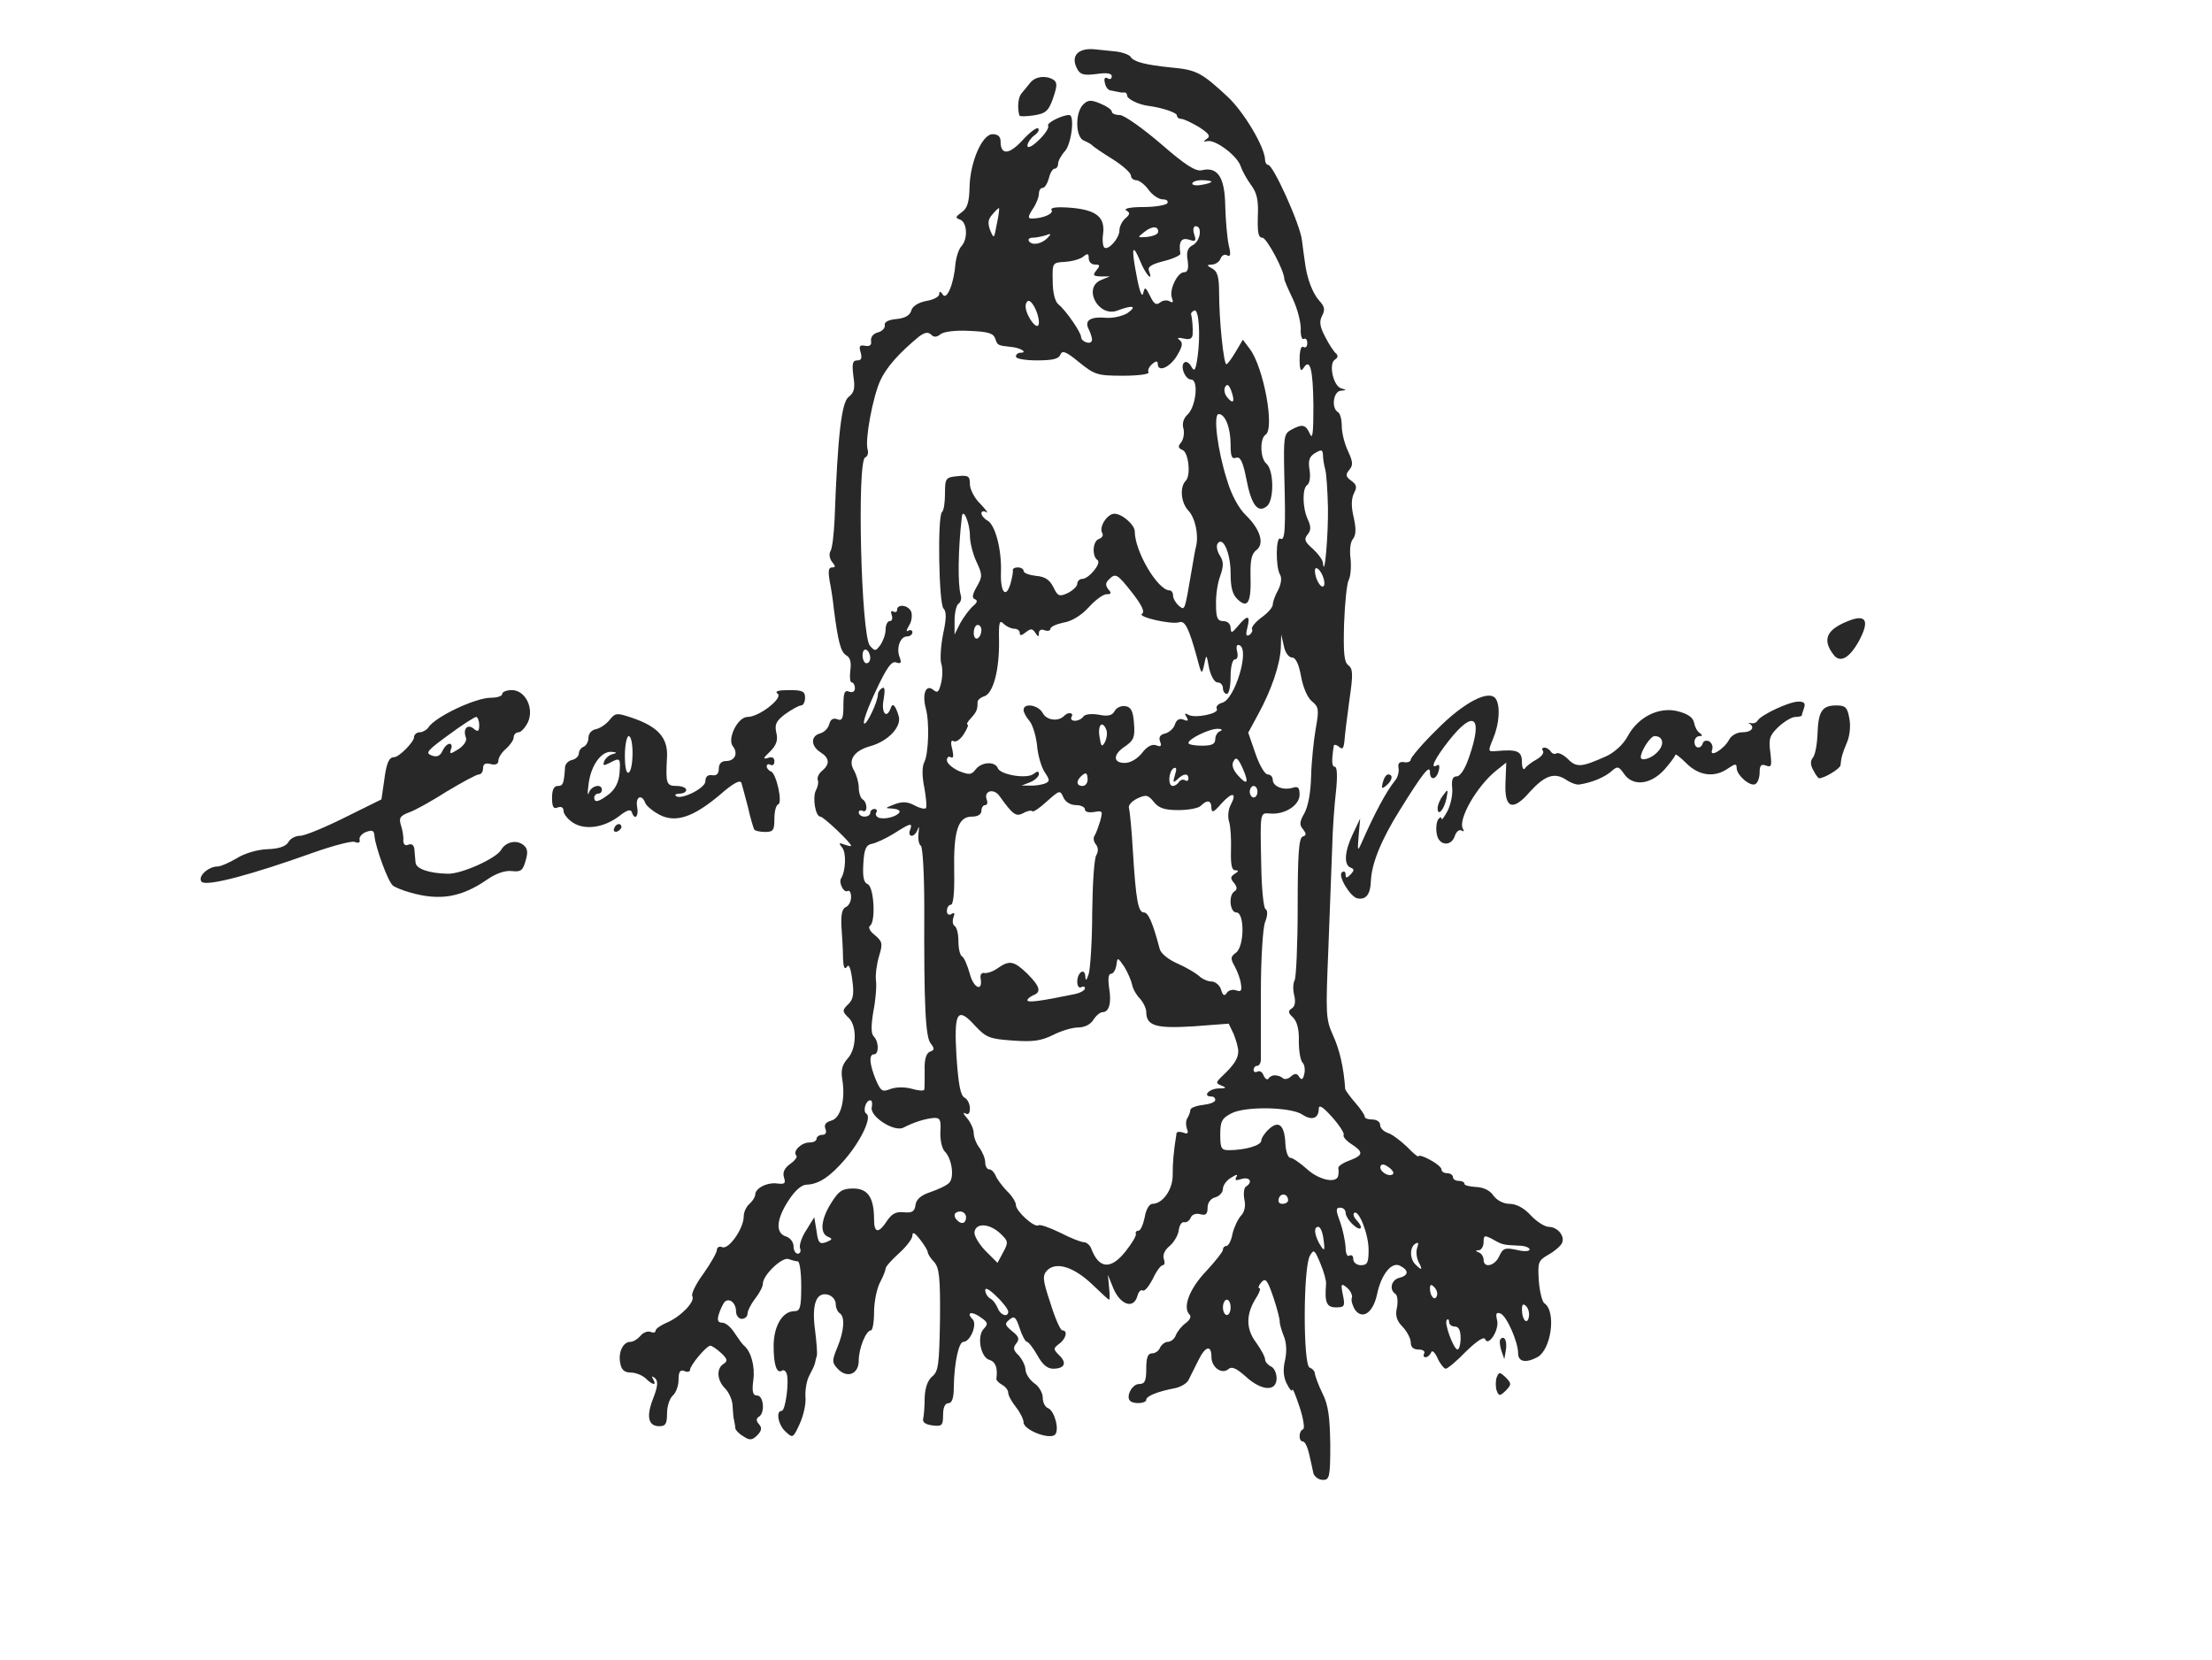 <!DOCTYPE svg PUBLIC "-//W3C//DTD SVG 20010904//EN" "http://www.w3.org/TR/2001/REC-SVG-20010904/DTD/svg10.dtd">
<svg version="1.0" xmlns="http://www.w3.org/2000/svg" width="577px" height="433px" viewBox="0 0 5770 4330" preserveAspectRatio="xMidYMid meet">
<g id="layer101" fill="#292828" stroke="none">
 <path d="M3426 3843 c-2 -10 -7 -33 -11 -50 -4 -18 -11 -33 -16 -33 -12 0 -12 -27 0 -32 5 -1 1 -28 -9 -58 -10 -30 -18 -50 -19 -45 -1 6 -7 -1 -14 -15 -9 -17 -11 -37 -5 -62 5 -23 4 -47 -4 -65 -6 -15 -10 -31 -10 -36 1 -4 -6 -32 -16 -62 -16 -47 -21 -53 -32 -40 -7 8 -9 15 -5 15 4 0 1 10 -7 23 -28 43 -29 82 -2 118 13 18 24 38 24 45 0 6 7 14 15 18 8 3 15 17 15 31 0 36 -40 33 -81 -5 -25 -22 -36 -27 -46 -18 -17 13 -43 -6 -43 -33 0 -32 -16 -28 -34 9 -10 20 -22 44 -26 52 -4 8 -20 18 -36 21 -47 9 -74 21 -74 30 0 10 -33 12 -42 3 -12 -11 5 -44 23 -44 15 0 19 -7 19 -40 0 -29 4 -40 15 -40 9 0 18 -7 21 -15 4 -8 13 -15 20 -15 8 0 18 -8 21 -17 4 -10 15 -24 26 -32 11 -8 15 -17 10 -22 -19 -19 0 -68 43 -113 24 -26 44 -51 44 -56 0 -6 4 -10 9 -10 5 0 13 -14 16 -32 4 -17 14 -38 22 -47 9 -9 13 -25 9 -42 -3 -16 -1 -31 4 -34 19 -12 10 -26 -11 -20 -15 5 -19 4 -14 -5 5 -8 0 -7 -14 2 -12 7 -21 20 -21 29 0 9 -9 19 -20 22 -12 3 -20 14 -20 27 0 17 -5 21 -19 17 -12 -3 -22 1 -25 9 -3 8 -11 13 -17 12 -6 -2 -12 7 -14 19 -1 13 -11 31 -23 42 -14 11 -20 25 -16 35 3 9 2 16 -3 16 -5 0 -17 16 -26 36 -10 19 -21 33 -26 30 -5 -3 -11 3 -14 14 -10 37 -47 23 -65 -25 l-12 -30 3 33 c2 17 2 32 0 32 -2 0 -21 -18 -43 -39 -48 -46 -94 -61 -118 -38 -13 14 -13 23 8 86 12 39 26 71 31 71 15 0 10 22 -8 35 -16 12 -16 14 0 30 21 20 14 35 -16 35 -15 0 -28 -11 -41 -35 -11 -19 -23 -35 -27 -35 -4 0 -13 -16 -19 -35 -10 -30 -14 -34 -27 -23 -13 11 -12 14 7 30 18 14 20 21 11 32 -9 11 -8 18 6 31 9 10 18 27 18 38 1 12 12 27 23 35 12 8 22 25 22 37 0 13 6 25 14 28 17 7 30 57 18 69 -14 14 -82 -12 -82 -32 0 -8 -9 -26 -20 -40 -11 -14 -20 -30 -20 -37 0 -7 -7 -16 -16 -21 -9 -5 -15 -12 -15 -15 4 -29 -2 -45 -18 -50 -23 -6 -34 -63 -14 -82 11 -12 10 -16 -9 -29 -23 -17 -39 -13 -21 5 13 13 -6 59 -24 59 -12 0 -24 54 -25 118 0 29 -5 42 -14 42 -9 0 -14 11 -14 31 0 27 -3 30 -27 27 -18 -2 -27 -8 -25 -17 2 -8 4 -33 4 -55 1 -27 8 -46 20 -56 16 -13 18 -32 20 -148 1 -110 -2 -135 -15 -150 -10 -10 -17 -22 -17 -26 0 -4 -9 -19 -20 -33 -14 -18 -20 -21 -20 -10 0 8 -16 29 -35 46 -19 17 -35 35 -35 40 0 5 -7 22 -15 37 -8 16 -15 50 -15 77 0 26 -4 47 -8 47 -13 0 -32 47 -32 79 0 36 -31 47 -55 21 -15 -16 -15 -21 -1 -55 18 -43 21 -81 6 -90 -5 -3 -10 -14 -10 -24 0 -10 -9 -21 -20 -24 -31 -8 -43 25 -34 92 4 31 6 61 5 66 -2 6 -4 15 -5 20 -1 6 -8 20 -15 33 -7 13 -11 38 -10 55 2 18 -5 49 -15 71 -17 37 -18 38 -37 20 -19 -17 -26 -54 -10 -54 10 0 20 -77 13 -97 -2 -7 -8 -11 -12 -8 -14 9 -22 -15 -22 -64 0 -52 23 -91 54 -91 15 0 18 -9 18 -65 0 -36 -4 -65 -9 -65 -5 0 -16 -3 -24 -6 -17 -6 -67 42 -67 64 0 8 -9 25 -20 39 -11 14 -20 32 -20 39 0 8 -7 14 -15 14 -8 0 -15 -9 -15 -19 0 -23 -18 -37 -30 -25 -4 5 -11 19 -15 32 -5 16 -2 22 9 22 9 0 23 12 33 28 10 15 20 29 24 32 18 15 29 54 24 90 -4 31 -1 40 10 40 17 0 21 45 5 55 -8 5 -8 11 0 20 8 9 7 17 -5 29 -13 13 -20 13 -35 3 -11 -6 -21 -16 -22 -22 0 -5 -2 -14 -3 -20 -2 -5 -3 -22 -4 -37 0 -16 -10 -37 -20 -47 -21 -21 -23 -52 -3 -64 11 -7 9 -13 -7 -28 -11 -10 -24 -19 -28 -19 -10 0 -53 51 -53 63 0 5 -7 7 -15 3 -11 -4 -15 2 -15 23 0 16 -7 34 -15 41 -8 7 -15 28 -15 46 0 28 -4 34 -20 34 -29 0 -35 -25 -16 -73 12 -31 13 -44 5 -52 -9 -7 -10 -6 -5 3 10 17 -2 15 -20 -3 -9 -8 -26 -15 -39 -15 -16 0 -24 -7 -27 -24 -6 -28 7 -56 26 -56 8 0 19 -7 26 -15 7 -9 19 -14 27 -11 7 3 13 2 13 -3 0 -5 13 -14 29 -21 36 -15 75 -55 67 -69 -4 -5 9 -32 29 -59 19 -27 35 -55 35 -62 0 -7 7 -10 14 -7 17 7 56 -49 56 -80 0 -12 7 -26 15 -33 8 -7 15 -18 15 -24 0 -17 32 -33 58 -29 19 2 22 0 17 -16 -4 -13 1 -24 16 -35 13 -9 20 -19 16 -22 -10 -11 13 -34 34 -34 11 0 19 -4 19 -10 0 -5 7 -10 15 -10 9 0 12 -6 8 -16 -4 -10 1 -17 15 -21 25 -6 38 -55 29 -108 -4 -24 0 -38 14 -54 23 -24 25 -83 4 -105 -19 -18 -19 -21 0 -39 11 -12 13 -27 8 -62 -4 -31 -9 -42 -14 -33 -6 8 -9 1 -10 -22 0 -19 -2 -56 -4 -82 -2 -33 2 -48 11 -52 8 -3 14 -15 14 -26 0 -12 -4 -19 -9 -16 -10 6 -24 -22 -17 -33 12 -19 14 -66 3 -80 -10 -12 -9 -14 6 -8 9 3 17 5 17 3 0 -8 -72 -76 -80 -76 -13 0 -21 -49 -12 -68 5 -9 8 -22 5 -28 -2 -6 3 -17 12 -24 20 -17 19 -33 -5 -48 -25 -16 -26 -42 -1 -49 11 -3 21 -13 24 -24 3 -13 11 -17 21 -13 13 5 16 -2 16 -36 0 -33 3 -41 15 -36 9 3 15 0 15 -9 0 -8 -4 -15 -8 -15 -5 0 -6 -14 -4 -31 3 -22 0 -34 -11 -40 -14 -9 -21 -35 -32 -121 -2 -21 -7 -54 -11 -73 -4 -25 -3 -35 6 -35 10 0 10 -3 0 -15 -6 -8 -8 -20 -4 -27 5 -7 9 -44 11 -83 8 -218 18 -307 37 -320 14 -11 17 -22 12 -54 -4 -33 -2 -41 10 -41 11 0 13 -6 9 -21 -5 -16 -3 -20 12 -17 12 2 17 -2 15 -13 -1 -10 6 -19 18 -22 11 -3 19 -11 18 -19 -2 -8 9 -14 31 -16 22 -2 35 -10 38 -22 3 -11 18 -21 39 -25 19 -3 34 -11 34 -18 0 -8 3 -8 9 1 10 17 29 -27 33 -78 2 -19 9 -41 16 -48 17 -19 15 -61 -3 -69 -14 -5 -13 -7 3 -19 15 -10 20 -26 21 -64 1 -67 33 -140 60 -140 14 0 21 6 21 19 0 36 22 35 57 -3 19 -21 38 -35 41 -31 4 4 -1 12 -11 19 -9 7 -17 19 -17 26 0 8 13 2 30 -15 16 -15 27 -32 24 -37 -5 -7 36 -28 55 -28 15 0 6 75 -11 94 -10 11 -18 26 -18 33 0 7 -4 13 -9 13 -5 0 -12 11 -15 25 -4 14 -11 25 -16 25 -6 0 -10 7 -10 15 0 9 -7 27 -16 40 -13 20 -13 25 -3 25 30 0 58 -13 52 -22 -4 -7 14 -9 52 -6 66 6 89 25 82 71 -2 15 0 30 4 33 11 7 39 -25 39 -45 0 -10 7 -24 15 -31 13 -11 13 -15 3 -21 -8 -5 10 -9 44 -9 31 0 60 -5 63 -10 3 -6 -2 -10 -12 -10 -10 0 -27 -11 -37 -25 -10 -14 -25 -25 -32 -25 -8 0 -14 -6 -14 -12 0 -7 -21 -26 -48 -43 -26 -16 -49 -32 -52 -35 -3 -4 -13 -9 -22 -13 -23 -8 -24 -72 -3 -94 13 -13 21 -13 45 -3 17 7 30 16 30 21 0 5 9 9 21 9 11 0 59 34 107 75 63 55 91 73 107 69 41 -10 60 18 61 93 1 37 5 83 9 102 6 24 5 32 -4 27 -6 -4 -14 0 -17 8 -3 9 -14 16 -23 16 -14 1 -14 2 2 11 13 7 17 23 17 62 0 73 12 187 19 187 3 0 14 -15 24 -32 l19 -32 18 24 c36 47 66 209 41 224 -15 10 -14 61 2 75 20 16 21 95 2 111 -24 20 -41 -3 -54 -71 -9 -46 -16 -59 -27 -55 -11 4 -14 -4 -14 -35 0 -43 -14 -79 -31 -79 -15 0 -3 96 22 173 11 38 31 74 49 91 38 37 49 75 27 91 -12 9 -16 26 -15 67 2 69 -7 86 -33 62 -14 -13 -19 -31 -19 -69 0 -52 -20 -98 -34 -77 -4 6 -1 20 6 31 10 16 10 27 1 53 -7 18 -12 52 -11 76 0 34 4 42 19 42 11 0 19 7 19 18 1 14 3 14 19 -5 25 -30 33 -29 25 3 -5 19 -4 25 5 20 6 -4 9 -11 7 -15 -3 -4 8 -18 24 -30 17 -12 30 -27 30 -34 0 -7 6 -24 14 -38 8 -16 10 -32 5 -40 -12 -20 -11 -102 1 -94 12 7 14 -25 10 -167 -2 -98 -1 -107 18 -117 29 -16 38 -14 49 11 7 16 9 -4 9 -74 -1 -97 -9 -125 -26 -98 -7 11 -10 4 -10 -23 0 -23 4 -36 10 -32 6 3 10 -1 10 -10 0 -9 -4 -14 -9 -11 -5 3 -9 -9 -8 -27 0 -18 -9 -53 -21 -78 -12 -25 -22 -48 -22 -52 0 -21 -46 -107 -57 -107 -11 0 -13 -14 -12 -55 2 -42 -2 -62 -18 -83 -11 -15 -23 -37 -27 -49 -9 -27 -65 -69 -86 -65 -12 2 -12 1 -2 -6 11 -7 5 -14 -21 -31 -19 -11 -39 -21 -46 -21 -6 0 -11 -4 -11 -9 0 -7 -37 -20 -75 -25 -25 -3 -55 -18 -55 -27 0 -5 -3 -8 -7 -8 -5 1 -11 0 -15 -1 -5 -1 -14 -3 -20 -4 -7 0 -14 -9 -16 -20 -3 -11 0 -16 7 -12 6 4 11 2 11 -5 0 -8 -13 -10 -40 -6 -32 4 -42 2 -50 -13 -19 -35 3 -57 50 -51 8 1 30 3 49 5 19 2 37 9 40 14 8 13 37 21 106 28 66 6 79 13 147 76 42 39 98 132 98 166 0 6 4 12 8 12 13 0 83 154 88 196 3 21 6 48 8 59 5 41 20 80 37 99 14 15 16 23 8 39 -8 15 -7 28 8 56 10 20 23 39 28 43 6 5 5 11 -3 16 -17 11 -4 70 17 75 14 4 14 5 -1 6 -20 1 -26 45 -8 56 6 3 10 20 10 37 0 16 7 45 16 64 13 28 14 37 4 49 -11 13 -10 18 5 29 14 10 15 17 7 32 -7 14 -8 34 -1 63 7 31 6 47 -2 57 -7 8 -9 30 -6 52 2 21 0 46 -5 55 -5 10 -10 61 -12 114 -2 76 0 100 11 108 12 9 13 23 3 90 -6 44 -12 92 -13 107 -2 20 -5 24 -14 16 -7 -6 -14 -7 -14 -2 -6 39 -5 54 3 54 6 0 7 25 3 63 -4 34 -9 100 -10 147 -2 47 -6 166 -10 265 -7 169 -7 183 12 225 17 37 28 83 32 141 1 3 12 19 26 35 14 16 25 32 25 37 0 4 9 7 20 7 11 0 20 6 20 14 0 8 9 17 20 21 11 3 33 20 50 36 16 17 30 28 30 25 0 -4 14 0 30 9 17 9 30 20 30 25 0 6 7 10 15 10 8 0 15 5 15 10 0 6 7 10 15 10 8 0 15 3 15 8 0 4 14 7 31 8 19 1 36 9 45 23 9 12 26 21 42 21 17 0 38 11 55 30 16 17 37 30 47 30 22 0 42 23 35 41 -3 8 -19 22 -35 31 -28 16 -29 20 -26 69 2 28 9 54 14 58 32 20 19 121 -18 141 -30 16 -50 12 -50 -10 0 -30 -30 -98 -46 -104 -11 -4 -13 0 -9 17 7 25 -23 71 -31 50 -3 -8 -22 5 -50 32 -24 25 -48 45 -53 45 -4 0 -14 -12 -21 -27 -7 -16 -15 -23 -17 -15 -3 6 -9 12 -14 12 -6 0 -7 -4 -4 -10 3 -5 -3 -10 -14 -10 -14 0 -21 -6 -21 -18 0 -10 -9 -28 -21 -41 -16 -16 -20 -30 -15 -51 3 -16 1 -32 -4 -35 -17 -11 -11 -37 10 -42 24 -6 26 -19 3 -31 -22 -13 -50 21 -61 74 -10 47 -37 67 -57 41 -7 -11 -11 -25 -9 -31 3 -7 -3 -19 -12 -27 -16 -13 -17 -11 -11 19 6 29 4 32 -18 32 -25 0 -30 -13 -26 -61 1 -8 -6 -33 -15 -54 -15 -36 -17 -37 -27 -20 -18 31 -18 285 -1 292 8 3 14 10 14 17 1 6 9 29 20 51 15 30 19 62 20 133 0 84 -2 92 -19 92 -11 0 -22 -8 -25 -17z m384 -353 c0 -20 -5 -30 -15 -30 -8 0 -15 -5 -15 -12 0 -6 -3 -9 -6 -5 -8 7 18 77 28 77 4 0 8 -13 8 -30z m171 -83 c-8 -8 -11 -5 -11 9 0 27 14 41 18 19 2 -9 -1 -22 -7 -28z m-1351 14 c0 -5 -13 -23 -30 -39 -18 -18 -30 -25 -30 -17 0 8 6 18 13 22 8 4 16 16 20 26 7 18 27 24 27 8z m580 -11 c0 -11 -4 -20 -10 -20 -5 0 -10 9 -10 20 0 11 5 20 10 20 6 0 10 -9 10 -20z m531 -53 c-8 -8 -11 -7 -11 4 0 20 13 34 18 19 3 -7 -1 -17 -7 -23z m-41 -66 c-5 -11 -7 -27 -3 -37 4 -12 3 -15 -5 -10 -15 9 -15 39 0 54 17 17 20 15 8 -7z m-764 -27 c16 -20 28 -40 27 -45 -2 -5 1 -9 7 -9 5 0 12 -16 16 -35 3 -20 12 -35 20 -35 27 0 54 -38 53 -77 0 -32 2 -57 10 -107 0 -4 8 -5 17 -2 12 5 15 2 10 -10 -3 -9 -3 -21 1 -27 4 -7 8 -16 8 -22 0 -5 15 -11 33 -13 17 -2 32 -7 32 -13 0 -5 -4 -9 -10 -9 -24 0 -7 -20 18 -21 20 0 23 -2 9 -7 -16 -7 -16 -8 0 -24 32 -30 43 -47 43 -66 0 -10 -6 -30 -12 -45 l-13 -27 -92 7 c-98 6 -123 -1 -123 -38 0 -9 -8 -25 -17 -35 -9 -9 -18 -25 -20 -36 -2 -10 -11 -31 -20 -46 -18 -26 -18 -26 -21 -4 -2 12 -8 22 -14 22 -7 0 -8 14 -5 36 7 40 0 64 -17 64 -6 0 -17 9 -24 20 -7 12 -23 20 -40 20 -15 0 -45 9 -66 20 -31 15 -52 18 -105 14 -59 -4 -69 -8 -97 -38 -47 -52 -56 -37 -49 80 5 71 10 101 21 107 8 4 14 17 14 28 0 13 -4 18 -12 13 -7 -4 -5 2 5 13 9 11 17 28 17 39 0 10 7 28 15 38 8 11 15 28 15 38 0 10 5 18 10 18 6 0 13 7 17 16 3 9 17 27 29 40 13 12 24 29 24 37 0 16 48 60 59 53 4 -3 29 6 56 19 27 14 55 25 62 25 7 0 17 8 20 18 20 52 51 54 89 6z m634 -4 c0 -41 -26 -107 -38 -96 -3 4 0 12 6 18 20 20 13 32 -8 13 -11 -10 -20 -24 -20 -32 0 -7 -6 -13 -14 -13 -12 0 -12 6 0 38 7 20 13 50 14 65 0 16 4 26 10 22 6 -3 10 1 10 9 0 9 9 16 20 16 17 0 20 -7 20 -40z m341 16 c10 -21 15 -22 45 -16 19 5 34 4 34 -1 0 -5 -13 -10 -30 -10 -39 -2 -41 -2 -67 -17 -21 -11 -23 -10 -23 8 0 11 -6 20 -12 21 -10 0 -10 2 0 6 6 2 12 11 12 19 0 23 30 16 41 -10z m-1302 -59 c-28 -26 -63 -28 -67 -4 -2 9 11 31 28 49 l32 32 15 -28 c14 -26 13 -29 -8 -49z m-522 39 c-3 -7 4 -29 16 -47 l21 -34 6 36 c4 31 8 35 25 29 17 -7 17 -9 5 -14 -22 -9 -19 -45 8 -88 20 -32 29 -38 58 -38 38 0 54 24 54 81 0 36 12 37 34 3 13 -19 24 -24 44 -22 21 2 28 -2 30 -19 2 -15 15 -26 40 -34 20 -7 42 -17 48 -24 14 -14 7 -64 -12 -82 -7 -8 -12 -30 -11 -51 2 -32 -1 -37 -18 -36 -22 2 -51 11 -78 25 -24 13 -89 -29 -83 -53 2 -10 1 -18 -4 -18 -12 0 -20 29 -10 35 15 9 -14 70 -55 118 -40 47 -70 66 -101 67 -13 0 -30 15 -47 41 -32 49 -35 85 -7 94 11 3 20 15 20 26 0 10 5 19 11 19 6 0 9 -6 6 -14z m1365 -26 c-2 -16 -8 -30 -13 -30 -12 0 -11 17 1 41 15 26 17 24 12 -11z m-932 -55 c0 -8 -7 -15 -15 -15 -16 0 -20 12 -8 23 11 12 23 8 23 -8z m840 -44 c0 -17 -18 -21 -24 -6 -3 9 0 15 9 15 8 0 15 -4 15 -9z m131 -66 c1 -5 1 -14 0 -18 -1 -5 12 -14 29 -20 37 -14 37 -22 5 -43 -14 -9 -23 -20 -20 -24 2 -4 -11 -25 -30 -46 -24 -27 -35 -34 -35 -22 0 25 -18 32 -43 15 -31 -20 -149 -22 -185 -3 -25 13 -29 21 -29 56 0 35 3 40 22 40 42 0 85 -12 85 -25 0 -6 9 -20 20 -30 26 -24 41 -10 43 39 1 20 7 36 13 36 6 0 25 13 44 30 32 29 79 38 81 15z m132 -20 c-12 -9 -19 -10 -22 -3 -4 12 20 29 32 21 4 -3 0 -11 -10 -18z m-1244 -205 c17 5 31 6 32 2 1 -4 1 -26 1 -50 -1 -29 4 -45 14 -49 12 -4 12 -8 2 -21 -14 -16 -18 -99 -17 -354 0 -86 -4 -159 -9 -162 -5 -3 -8 -18 -6 -33 2 -16 1 -20 -2 -10 -3 9 -10 17 -16 17 -5 0 -8 -7 -4 -15 7 -20 2 -19 -42 9 -21 13 -47 25 -58 27 -15 3 -20 14 -22 52 -2 34 1 49 11 53 17 6 22 100 6 109 -5 4 1 15 13 24 20 17 21 22 11 55 -6 20 -10 49 -8 64 2 15 -1 51 -7 81 -6 37 -6 57 1 64 14 14 14 47 1 47 -14 0 -12 25 4 65 14 32 17 34 40 25 15 -5 37 -5 55 0z m948 -35 c6 0 15 3 19 7 4 4 14 3 21 -4 11 -9 16 -9 22 1 6 9 10 7 13 -7 3 -11 1 -25 -4 -30 -6 -6 -10 -31 -10 -56 1 -29 -4 -51 -15 -62 -13 -12 -14 -17 -3 -24 8 -5 10 -17 6 -34 -4 -15 -3 -32 1 -39 4 -7 8 -93 8 -191 0 -138 3 -180 13 -184 10 -3 10 -7 1 -19 -10 -11 -9 -20 3 -41 10 -17 17 -54 18 -97 1 -39 7 -95 12 -124 9 -50 8 -57 -9 -71 -12 -9 -24 -37 -29 -65 -6 -33 -14 -50 -24 -50 -8 0 -18 -13 -21 -30 l-7 -30 -1 35 c-2 43 -24 109 -59 173 l-26 48 19 55 c10 29 24 54 32 54 7 0 13 6 13 14 0 17 27 28 51 21 15 -5 19 -1 19 18 0 27 -38 52 -76 49 -28 -2 -27 -7 -24 138 1 58 6 108 11 111 6 3 6 17 -1 34 -6 16 -11 97 -11 184 0 86 0 164 0 174 0 9 -4 17 -10 17 -5 0 -9 5 -9 11 0 5 5 7 10 4 6 -3 13 1 16 10 4 9 10 13 13 8 3 -5 11 -9 18 -8z m-524 -212 c15 -3 27 -10 27 -15 0 -5 -4 -6 -10 -3 -5 3 -10 -3 -10 -14 0 -25 20 -38 21 -14 1 13 3 11 9 -7 4 -14 9 -86 9 -160 1 -74 5 -142 11 -150 5 -9 5 -19 -1 -27 -6 -7 -8 -17 -4 -23 4 -6 10 -23 15 -39 7 -26 6 -27 -16 -23 -14 2 -24 0 -24 -7 0 -6 -11 -11 -23 -11 -14 0 -28 -8 -33 -20 -9 -20 -10 -19 -43 10 -18 17 -36 29 -38 26 -3 -3 -14 -1 -24 5 -19 10 -27 4 -62 -45 -15 -21 -42 -13 -33 10 3 8 1 14 -4 14 -6 0 -10 7 -10 15 0 9 -9 15 -25 15 -36 0 -48 37 -46 143 1 54 -2 87 -9 87 -5 0 -10 7 -10 16 0 9 5 12 12 8 8 -5 9 -2 5 9 -3 9 -2 19 3 22 6 4 10 21 10 40 0 19 4 37 10 40 5 3 14 24 20 46 10 37 34 47 28 11 -2 -10 3 -16 10 -14 7 1 23 -4 35 -13 30 -21 42 -19 77 15 33 33 37 48 15 56 -8 4 -15 9 -15 13 0 7 36 2 123 -16z m421 -10 c13 5 16 1 13 -16 -1 -12 -9 -33 -16 -46 -12 -21 -11 -26 3 -36 22 -16 23 -105 1 -105 -17 0 -21 -45 -5 -55 8 -5 7 -12 -1 -22 -10 -12 -10 -16 2 -24 10 -6 11 -9 1 -9 -9 0 -12 -15 -11 -52 1 -29 -1 -63 -5 -75 -4 -12 -2 -32 4 -43 18 -34 4 -35 -24 -4 -20 23 -25 25 -26 12 0 -21 -11 -23 -28 -6 -6 6 -32 11 -58 11 -36 0 -51 -5 -64 -21 -15 -19 -21 -20 -44 -9 -14 7 -24 18 -21 25 2 7 7 56 10 110 8 131 14 162 29 162 11 0 23 26 41 95 3 12 23 28 46 38 23 10 48 25 56 32 8 8 23 15 33 15 10 0 22 10 25 21 5 16 9 18 15 9 4 -7 15 -10 24 -7z m-878 -464 c3 -5 -5 -9 -18 -10 -21 -1 -20 -1 5 -11 21 -8 35 -7 53 3 13 7 26 10 29 7 3 -2 1 -27 -4 -54 -6 -29 -6 -55 0 -66 11 -21 14 -104 4 -140 -10 -38 0 -64 19 -49 12 10 15 6 21 -18 4 -17 4 -40 0 -51 -3 -11 -1 -45 5 -76 9 -41 9 -59 1 -67 -12 -12 -16 -239 -4 -251 5 -4 8 -26 8 -49 0 -40 2 -42 33 -45 28 -3 32 0 32 21 0 13 12 37 28 52 15 16 21 25 15 21 -7 -4 -13 -3 -13 3 0 5 7 14 16 19 20 11 37 75 35 134 -2 53 13 71 25 30 4 -15 7 -30 6 -34 -1 -5 5 -8 13 -8 8 0 15 4 15 9 0 6 15 11 32 13 24 2 36 10 46 30 11 23 15 25 37 15 14 -7 25 -18 25 -24 0 -7 6 -13 13 -13 17 0 51 -41 40 -49 -15 -10 -13 -49 3 -55 9 -3 13 -10 9 -16 -9 -15 13 -50 32 -50 20 0 53 29 53 46 0 52 60 154 91 154 5 0 9 6 9 14 0 7 7 19 15 26 16 13 15 15 33 -90 5 -30 10 -59 12 -65 7 -29 -2 -74 -20 -93 -20 -21 -23 -62 -7 -78 14 -14 7 -74 -8 -80 -12 -5 -13 -10 -4 -20 6 -8 9 -24 6 -36 -4 -13 0 -27 11 -37 22 -21 29 -91 9 -91 -16 0 -30 -37 -17 -45 5 -3 13 2 18 12 8 14 11 8 16 -27 8 -58 3 -126 -9 -120 -6 3 -9 7 -8 10 3 11 5 36 4 52 -1 11 -7 15 -23 11 -15 -3 -19 -2 -11 4 9 7 8 16 -7 41 -19 31 -50 44 -50 21 0 -8 -5 -8 -15 1 -8 7 -12 16 -9 21 3 5 -27 9 -66 9 -67 0 -74 -2 -115 -35 -34 -28 -44 -32 -49 -20 -4 11 -20 15 -61 15 -30 0 -55 -4 -55 -10 0 -5 5 -10 12 -10 20 0 0 -13 -24 -15 -36 -4 -36 -4 -42 -22 -5 -14 -19 -18 -68 -20 -35 -2 -67 2 -75 9 -10 8 -17 8 -24 1 -8 -8 -17 -6 -32 5 -52 43 -85 80 -101 115 -19 42 -40 152 -33 179 3 9 0 19 -6 21 -22 7 -11 463 12 491 13 15 15 15 27 -1 7 -10 14 -28 14 -40 0 -13 5 -23 11 -23 6 0 8 -7 5 -16 -3 -8 -2 -12 4 -9 6 3 10 1 10 -4 0 -17 30 -13 37 5 3 9 1 26 -6 36 -7 12 -8 17 -2 13 6 -3 11 -1 11 4 0 6 -6 11 -14 11 -18 0 -29 31 -19 55 5 14 3 17 -9 13 -12 -5 -25 13 -53 73 -21 44 -35 83 -31 86 6 6 36 -57 36 -76 0 -5 5 -13 11 -16 7 -5 8 5 4 29 -7 34 7 53 18 24 5 -16 12 -10 21 19 9 28 -27 66 -73 79 -44 12 -60 37 -43 64 6 11 12 31 12 44 0 14 5 28 10 31 6 3 10 13 10 21 0 8 -4 12 -10 9 -5 -3 -10 -1 -10 4 0 6 7 11 15 11 8 0 15 -4 15 -10 0 -5 5 -10 11 -10 5 0 8 4 5 9 -4 5 0 11 6 14 17 5 47 -3 54 -14z m934 -54 c0 -8 -4 -15 -10 -15 -5 0 -10 7 -10 15 0 8 5 15 10 15 6 0 10 -7 10 -15z m-555 -21 c14 -6 14 -9 0 -30 -9 -14 -18 -45 -20 -71 -3 -26 -12 -54 -20 -63 -8 -9 -15 -22 -15 -28 0 -20 39 -13 50 8 10 19 41 23 56 7 11 -11 26 -8 19 3 -3 6 1 10 9 10 8 0 18 -5 22 -11 4 -6 20 -8 39 -5 25 5 36 3 43 -10 5 -9 18 -14 28 -12 14 2 20 13 22 45 3 36 -1 44 -22 59 -33 21 -34 44 -2 44 15 0 33 -11 45 -26 13 -17 26 -24 37 -20 12 5 15 2 10 -10 -4 -11 0 -18 14 -21 10 -3 22 -13 25 -24 4 -12 12 -16 22 -12 12 5 14 3 8 -7 -6 -9 -4 -11 4 -6 17 11 83 -3 75 -15 -3 -6 3 -13 14 -16 33 -8 73 -140 45 -150 -7 -3 -9 3 -6 16 3 12 1 21 -6 21 -6 0 -11 19 -11 45 0 25 -4 45 -10 45 -5 0 -10 -7 -10 -15 0 -8 -6 -15 -14 -15 -8 0 -17 -16 -22 -37 -7 -38 -7 -38 -13 -9 -6 27 -7 26 -19 -20 -21 -76 -31 -96 -46 -91 -19 7 -111 -14 -97 -22 8 -5 -1 -23 -25 -54 -40 -51 -44 -53 -62 -35 -8 8 -9 15 -1 25 9 10 8 13 -5 13 -8 0 -29 15 -46 34 -19 21 -45 37 -66 40 -19 4 -34 11 -34 16 0 5 -7 7 -15 4 -9 -4 -15 0 -15 7 0 11 -2 11 -9 0 -8 -12 -12 -12 -25 -2 -11 9 -16 10 -16 2 0 -6 -6 -11 -14 -11 -8 0 -21 -6 -28 -13 -11 -11 -13 -4 -12 45 1 75 -15 136 -38 144 -10 3 -18 10 -18 15 0 20 -2 25 -17 42 -9 9 -13 17 -9 17 3 0 -1 11 -10 25 -9 14 -21 22 -27 18 -6 -4 -8 4 -3 21 4 18 3 25 -4 21 -5 -3 -10 0 -10 8 0 8 14 20 31 28 28 11 33 10 44 -4 15 -20 51 -22 58 -3 7 17 77 29 94 14 9 -7 13 -7 13 1 0 6 -10 16 -22 21 l-23 9 22 0 c12 1 29 -2 38 -5z m112 -13 c-1 -15 -4 -17 -14 -9 -17 14 -16 28 1 28 8 0 14 -9 13 -19z m238 9 c4 -6 11 -8 16 -5 5 4 9 1 9 -4 0 -15 -13 -14 -29 2 -11 10 -12 8 -6 -12 5 -16 4 -21 -4 -17 -13 9 -15 46 -2 46 6 0 13 -5 16 -10z m167 -35 c-12 -27 -18 -32 -24 -20 -6 9 -2 22 9 35 26 30 32 24 15 -15z m-356 -101 c-10 -26 -23 -14 -18 17 4 26 6 29 14 15 5 -10 7 -24 4 -32z m284 24 c0 -9 6 -19 13 -21 7 -3 4 -6 -6 -6 -21 -1 -77 26 -77 37 0 4 16 7 35 7 26 0 35 -4 35 -17z m-900 -212 c0 -8 -4 -18 -10 -21 -5 -3 -10 3 -10 14 0 12 5 21 10 21 6 0 10 -6 10 -14z m290 -72 c0 -8 -4 -14 -10 -14 -5 0 -10 9 -10 21 0 11 5 17 10 14 6 -3 10 -13 10 -21z m-22 -63 c11 -9 13 -15 5 -18 -8 -3 -7 -12 5 -33 15 -26 15 -31 -1 -65 -9 -19 -17 -50 -17 -68 0 -32 -18 -75 -21 -49 -10 85 -11 177 -3 204 3 9 0 19 -6 23 -5 3 -10 23 -10 43 l0 37 15 -30 c9 -16 24 -36 33 -44z m915 -71 c-6 -22 -23 -38 -23 -21 0 17 12 41 20 41 5 0 6 -9 3 -20z m11 -185 c-1 -44 -4 -89 -7 -100 -3 -11 -6 -28 -6 -38 -1 -15 -4 -15 -21 -5 -15 9 -18 20 -14 44 3 18 0 35 -6 39 -13 8 -13 58 1 89 9 19 9 29 0 40 -10 12 -8 19 13 37 14 13 27 30 27 38 4 43 14 -74 13 -144z m-252 -305 c-6 -16 -11 -20 -16 -11 -4 6 -2 19 5 27 16 20 21 12 11 -16z m-371 -159 c-14 -25 2 -36 46 -32 18 1 43 -5 55 -13 25 -18 12 -21 -27 -6 -50 19 -92 -60 -42 -80 l22 -9 -24 0 c-20 -1 -21 -3 -11 -16 10 -12 10 -15 -4 -15 -9 0 -16 -7 -16 -16 0 -13 -3 -14 -15 -4 -8 6 -29 12 -47 13 -33 2 -33 2 -32 51 0 29 6 53 15 60 19 15 59 73 59 85 0 12 24 21 28 10 2 -4 -2 -17 -7 -28z m-131 -20 c0 -25 -21 -64 -30 -55 -7 7 -6 20 2 37 13 26 28 36 28 18z m341 -55 c9 5 10 2 6 -9 -8 -20 14 -67 32 -67 9 0 12 -9 9 -31 -4 -22 0 -33 14 -40 19 -10 25 -49 7 -49 -6 0 -8 9 -4 21 6 18 4 20 -14 14 -20 -6 -27 6 -22 37 0 4 -19 13 -43 19 -32 8 -43 15 -39 25 12 32 -8 11 -22 -23 -21 -51 -25 -39 -10 37 7 39 14 57 17 45 4 -18 6 -17 18 7 10 21 16 25 26 17 7 -6 19 -7 25 -3z m-318 -166 c10 -10 9 -12 -6 -6 -10 3 -25 6 -33 6 -9 0 -13 4 -10 9 8 12 33 8 49 -9z m-127 -77 c-1 -1 -9 6 -17 16 -12 13 -13 23 -6 42 10 23 10 22 17 -16 5 -22 7 -41 6 -42z m415 62 c1 -16 -16 -16 -36 0 -19 15 -19 15 8 13 15 -2 28 -7 28 -13z m139 -131 c0 -2 -11 -4 -25 -4 -14 0 -25 4 -25 9 0 4 11 6 25 3 14 -2 25 -6 25 -8z"/>
 <path d="M3904 3627 c-3 -9 -3 -25 0 -34 6 -15 8 -15 24 0 15 16 15 18 0 34 -16 15 -18 15 -24 0z"/>
 <path d="M3916 3522 c-4 -13 -5 -26 -2 -29 10 -11 18 4 14 29 l-4 23 -8 -23z"/>
 <path d="M3540 2343 c-19 -5 -52 -61 -39 -68 5 -4 9 -1 9 6 0 10 3 10 13 0 10 -11 10 -14 0 -18 -18 -7 -16 -42 6 -88 l19 -40 -4 45 c-3 39 -3 42 7 20 35 -80 66 -137 88 -164 7 -8 11 -23 9 -33 -2 -12 2 -17 15 -15 9 2 17 -2 17 -7 0 -5 30 -41 68 -78 70 -71 137 -106 154 -80 12 19 9 65 -7 103 -14 34 -14 35 8 33 55 -5 67 0 67 29 0 15 4 22 8 16 4 -6 17 -16 30 -23 12 -7 20 -16 17 -22 -4 -5 -2 -9 4 -9 5 0 13 5 16 10 4 6 10 8 15 5 5 -3 19 4 30 15 23 23 36 21 101 -8 21 -10 44 -31 55 -52 27 -50 81 -77 130 -65 27 7 40 16 43 30 2 11 8 23 15 27 8 6 7 8 -1 8 -7 0 -13 7 -13 15 0 18 17 20 22 3 2 -6 10 -8 17 -4 7 5 10 14 7 22 -8 22 31 -2 44 -26 6 -12 21 -20 35 -20 24 0 34 -13 18 -23 -5 -2 -3 -2 4 -1 7 2 15 -1 18 -7 10 -15 82 -49 106 -49 15 0 19 4 15 16 -3 9 -6 18 -6 20 0 2 -8 4 -17 4 -9 0 -29 12 -44 26 -23 22 -26 31 -21 67 4 35 3 39 -11 34 -13 -5 -17 -1 -17 18 0 13 -5 27 -11 30 -13 8 -49 -23 -49 -42 0 -12 -4 -11 -22 1 -35 25 -76 20 -109 -13 -16 -16 -29 -26 -29 -22 0 3 -13 21 -29 39 -36 39 -82 44 -105 10 -14 -20 -17 -20 -33 -6 -17 15 -50 29 -82 34 -8 2 -24 -4 -37 -13 -30 -19 -55 -10 -94 33 -44 51 -66 43 -63 -24 l2 -53 -25 20 c-51 40 -102 129 -88 153 4 6 3 8 -4 4 -6 -3 -13 3 -17 14 -9 29 -42 26 -47 -4 -3 -14 -1 -31 3 -38 5 -7 9 -8 9 -3 0 6 7 -3 16 -20 8 -16 14 -43 12 -60 -2 -21 1 -30 12 -30 9 0 22 -20 32 -50 37 -106 13 -126 -52 -44 -37 47 -52 77 -31 65 5 -4 7 3 4 14 -6 24 -23 27 -23 4 0 -21 -19 3 -78 98 -49 78 -74 140 -76 185 -1 36 -13 51 -36 46z m784 -382 c19 -20 14 -41 -8 -41 -11 0 -36 39 -36 55 0 12 29 3 44 -14z"/>
 <path d="M1070 2328 c-19 -5 -40 -14 -45 -18 -13 -10 -45 -99 -48 -128 -1 -16 -5 -18 -22 -12 -11 4 -19 14 -17 20 2 8 -3 10 -13 6 -8 -3 -57 10 -108 28 -159 57 -278 89 -291 76 -12 -13 17 -40 42 -40 8 0 30 -10 49 -21 20 -13 54 -23 80 -24 30 -1 48 -7 55 -18 5 -10 19 -17 31 -17 12 0 65 -22 117 -48 l95 -47 7 -48 c6 -48 13 -62 26 -62 13 0 52 -40 52 -52 0 -7 7 -13 15 -13 7 0 18 -6 22 -12 17 -28 123 -78 163 -78 16 0 30 -4 30 -10 0 -5 11 -10 25 -10 35 0 59 47 42 84 -7 14 -18 26 -24 26 -7 0 -13 6 -13 13 0 7 -9 20 -20 30 -11 9 -20 23 -20 31 0 9 -7 12 -20 9 -14 -4 -20 0 -20 11 0 9 -5 16 -11 16 -6 0 -43 20 -83 44 -39 25 -84 50 -99 55 -24 9 -27 15 -21 34 4 12 7 30 6 39 0 11 5 15 14 11 9 -3 14 2 15 13 1 11 2 26 3 34 1 16 35 28 84 29 35 1 125 -39 139 -62 12 -21 39 -27 57 -14 12 9 14 19 7 42 -7 25 -12 30 -36 27 -17 -2 -41 6 -64 22 -68 47 -124 56 -201 34z m103 -388 c5 0 7 7 3 15 -4 13 -1 12 20 -1 15 -10 23 -23 19 -31 -8 -22 5 -36 21 -22 11 9 14 7 14 -10 0 -11 -4 -21 -8 -21 -4 0 -37 21 -72 47 -55 40 -61 47 -45 53 14 6 23 2 29 -11 5 -11 13 -19 19 -19z"/>
 <path d="M1602 2161 c4 -13 18 -16 19 -4 0 4 -5 9 -11 12 -7 2 -11 -2 -8 -8z"/>
 <path d="M1967 2163 c-2 -5 -10 -30 -16 -58 -7 -27 -15 -56 -17 -63 -3 -9 -22 1 -56 31 -70 59 -116 74 -158 52 -17 -9 -34 -23 -37 -31 -9 -24 -26 -16 -21 11 5 25 -7 36 -14 13 -3 -8 -13 -5 -32 10 -40 31 -90 38 -121 18 -14 -9 -25 -23 -25 -31 0 -9 -6 -12 -15 -9 -11 5 -15 -1 -15 -25 0 -21 5 -31 15 -31 14 0 16 -6 19 -50 1 -8 9 -16 19 -18 9 -2 17 -10 17 -17 0 -7 6 -15 12 -17 7 -3 13 -13 13 -24 0 -10 8 -20 19 -22 11 -2 27 -13 36 -24 15 -19 19 -19 58 -6 68 23 94 52 92 101 -4 71 -2 77 25 77 14 0 25 5 25 10 0 6 -8 10 -17 10 -9 0 -14 3 -10 6 12 12 77 -20 77 -38 0 -12 6 -18 18 -16 11 2 17 -4 17 -17 0 -13 7 -20 19 -20 23 0 32 -20 18 -38 -16 -19 12 -77 38 -77 31 0 95 -51 78 -61 -8 -6 3 -9 30 -9 35 0 42 3 42 20 0 11 -5 20 -10 20 -6 0 -24 10 -41 22 -24 18 -29 27 -24 49 5 20 0 33 -17 50 -17 16 -19 20 -5 16 11 -4 17 -1 17 9 0 8 -4 12 -10 9 -5 -3 -10 -2 -10 4 0 5 5 11 11 13 14 5 31 82 19 86 -6 2 -10 19 -10 38 0 29 -3 34 -24 34 -14 0 -27 -3 -29 -7z m-378 -92 c15 -12 25 -30 27 -54 3 -40 2 -42 -26 -27 -16 8 -18 7 -14 -4 3 -8 13 -17 22 -19 13 -3 11 -5 -4 -6 -27 -1 -54 38 -59 87 -3 20 -2 29 1 20 6 -19 34 -25 34 -8 0 6 -4 10 -10 10 -5 0 -10 5 -10 10 0 15 12 12 39 -9z m61 -107 c0 -24 -4 -44 -10 -44 -5 0 -10 23 -10 51 0 31 4 48 10 44 6 -3 10 -26 10 -51z"/>
 <path d="M3750 2108 c0 -8 6 -23 14 -33 13 -18 14 -18 9 8 -6 29 -23 48 -23 25z"/>
 <path d="M3607 2041 c3 -12 9 -21 14 -21 14 0 11 16 -5 29 -12 10 -13 8 -9 -8z"/>
 <path d="M4730 2009 c-8 -14 -8 -24 -1 -33 6 -7 11 -35 12 -62 2 -59 12 -74 49 -74 24 0 29 5 34 34 4 19 1 46 -6 62 -12 29 -15 38 -17 60 -1 9 -42 34 -56 34 -2 0 -9 -9 -15 -21z"/>
 <path d="M4783 1708 c-30 -39 -19 -65 35 -87 50 -21 60 -3 31 51 -25 45 -49 58 -66 36z"/>
 <path d="M2659 301 c-6 -21 -3 -48 6 -58 6 -7 16 -19 23 -28 14 -16 40 -19 60 -7 10 7 10 16 -1 48 -12 34 -19 40 -51 45 -20 3 -37 3 -37 0z"/>
 </g>

</svg>